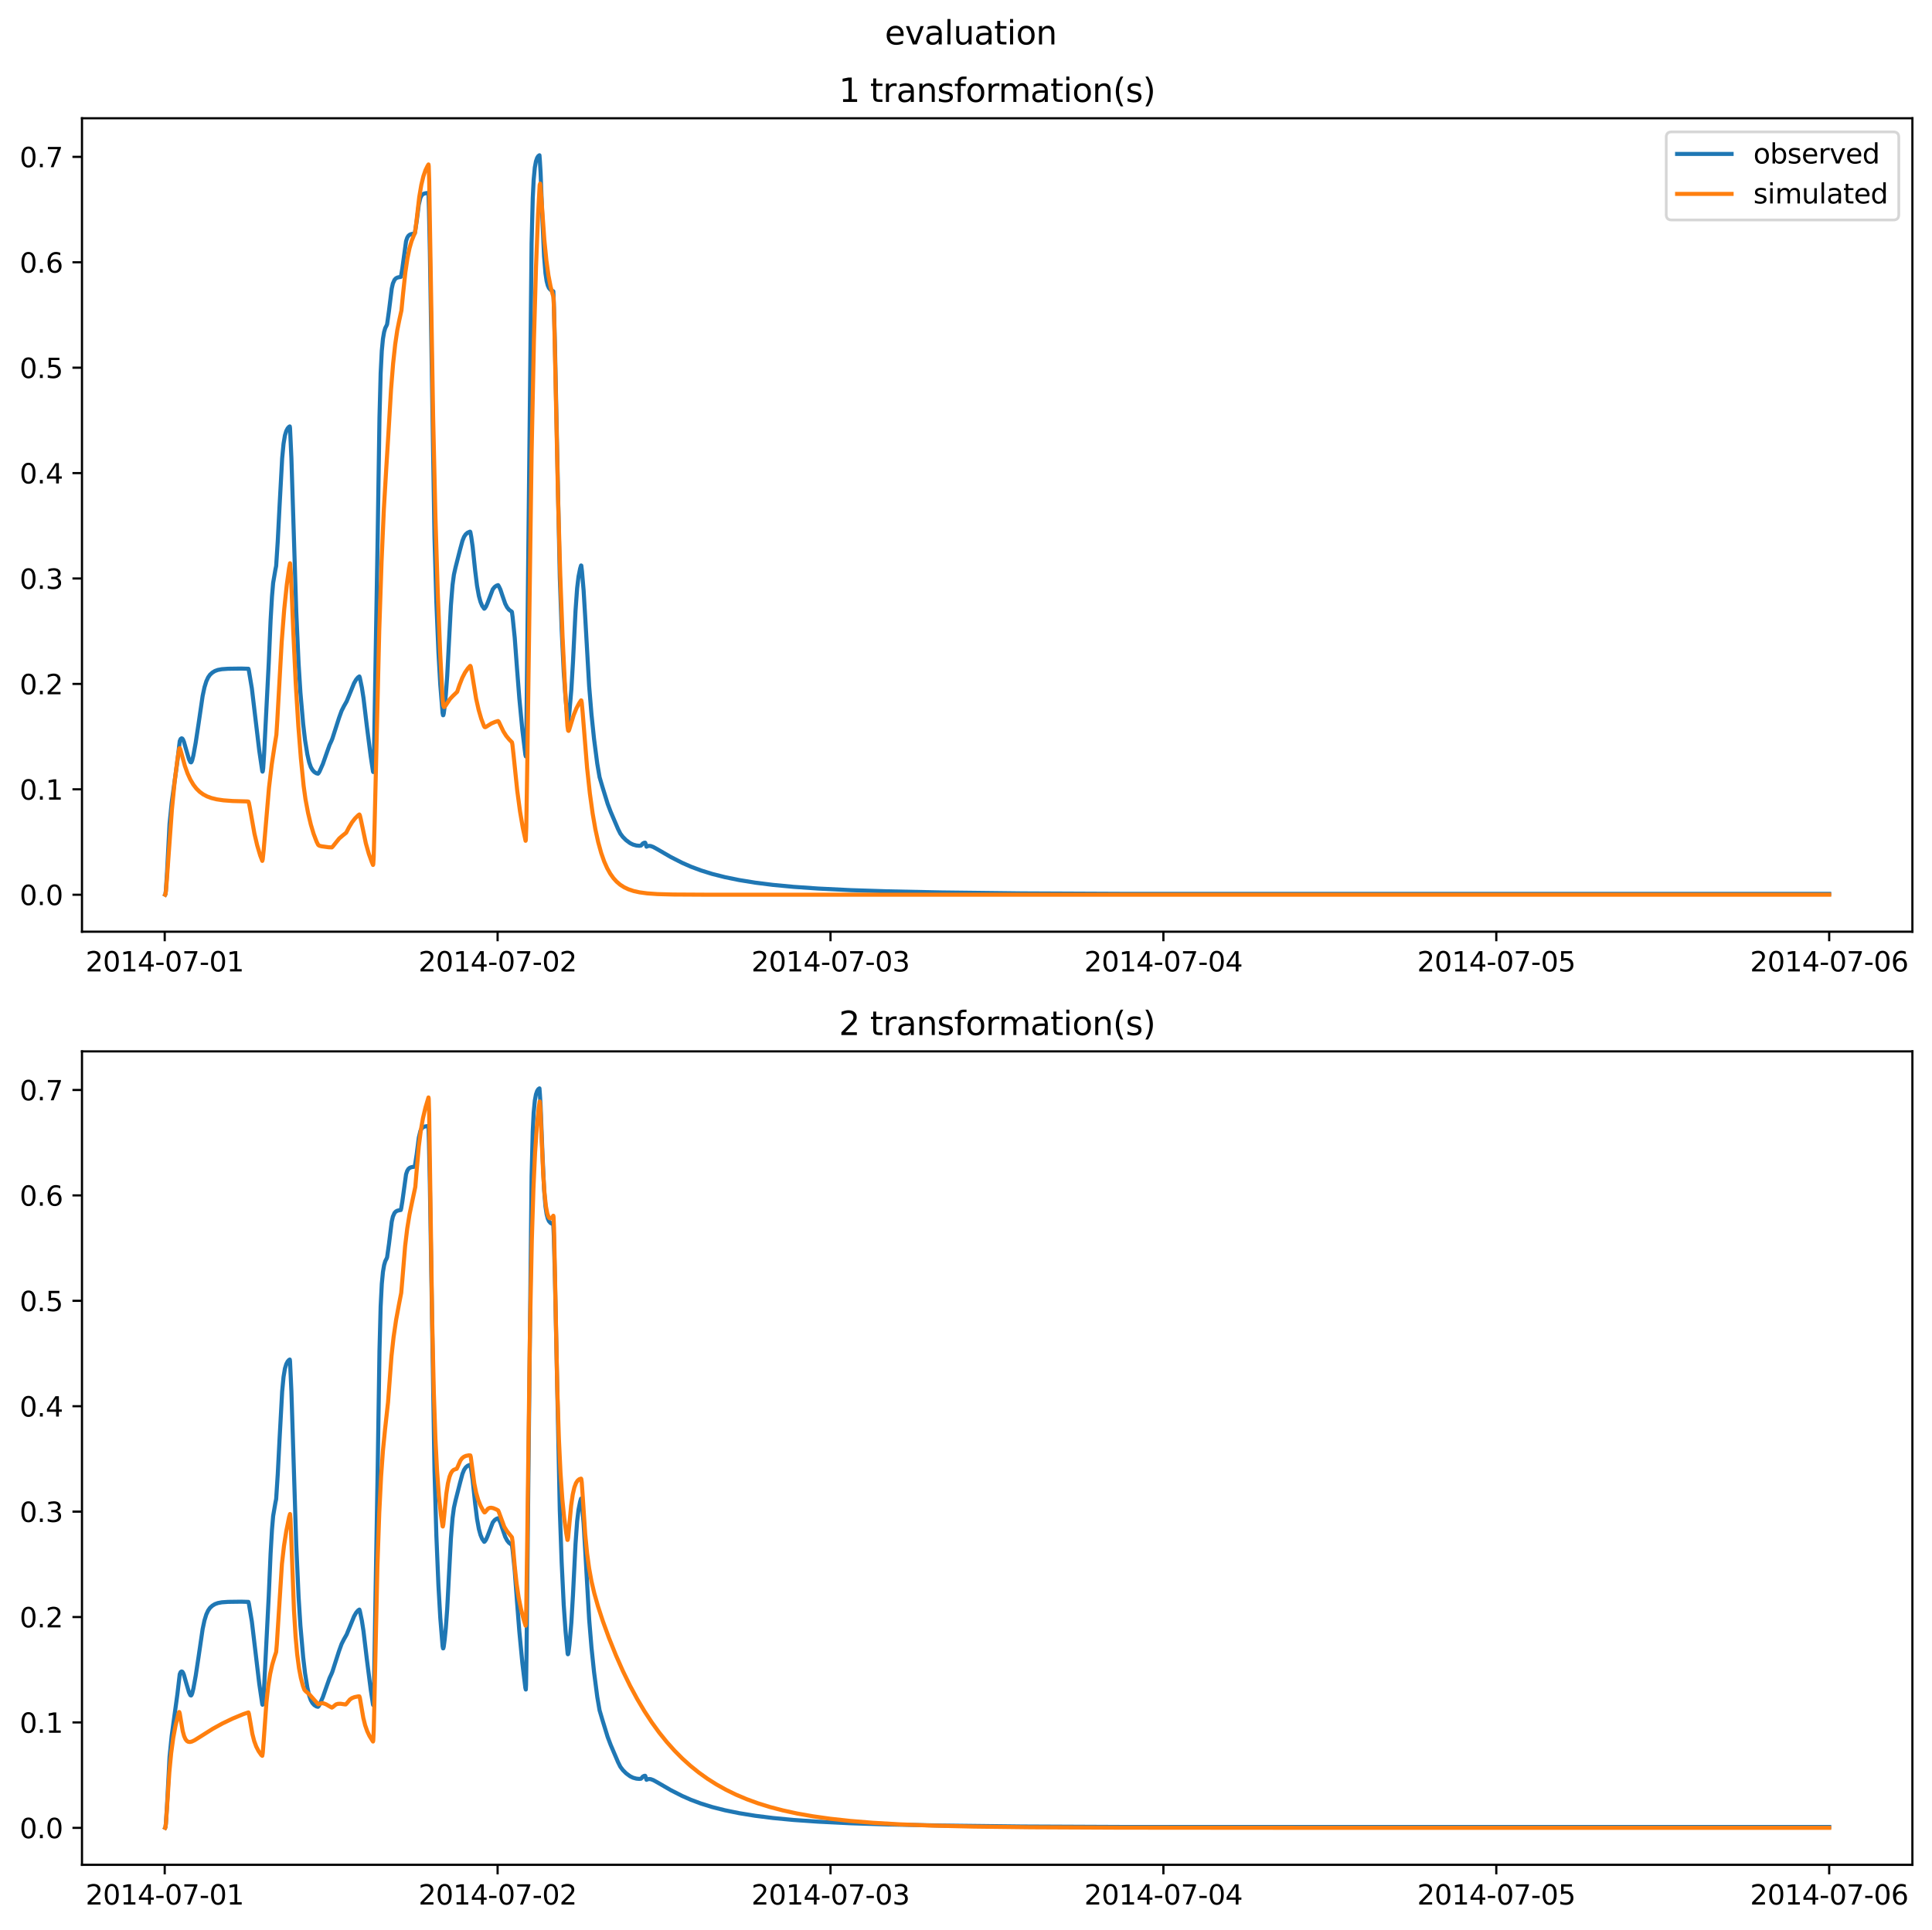 <?xml version="1.0" encoding="utf-8" standalone="no"?>
<!DOCTYPE svg PUBLIC "-//W3C//DTD SVG 1.1//EN"
  "http://www.w3.org/Graphics/SVG/1.1/DTD/svg11.dtd">
<svg xmlns:xlink="http://www.w3.org/1999/xlink" width="709.427pt" height="708.798pt" viewBox="0 0 709.427 708.798" xmlns="http://www.w3.org/2000/svg" version="1.1">
 <defs>
  <style type="text/css">*{stroke-linejoin: round; stroke-linecap: butt}</style>
 </defs>
 <g id="figure_1">
  <g id="patch_1">
   <path d="M 0 708.798 
L 709.427 708.798 
L 709.427 0 
L 0 0 
z
" style="fill: #ffffff"/>
  </g>
  <g id="axes_1">
   <g id="patch_2">
    <path d="M 30.103 342.2 
L 702.227 342.2 
L 702.227 43.44 
L 30.103 43.44 
z
" style="fill: #ffffff"/>
   </g>
   <g id="matplotlib.axis_1">
    <g id="xtick_1">
     <g id="line2d_1">
      <defs>
       <path id="md136954c8e" d="M 0 0 
L 0 3.5 
" style="stroke: #000000; stroke-width: 0.8"/>
      </defs>
      <g>
       <use xlink:href="#md136954c8e" x="60.484" y="342.2" style="stroke: #000000; stroke-width: 0.8"/>
      </g>
     </g>
     <g id="text_1">
      <!-- 2014-07-01 -->
      <g transform="translate(31.427 356.798) scale(0.1 -0.1)">
       <defs>
        <path id="DejaVuSans-32" d="M 1228 531 
L 3431 531 
L 3431 0 
L 469 0 
L 469 531 
Q 828 903 1448 1529 
Q 2069 2156 2228 2338 
Q 2531 2678 2651 2914 
Q 2772 3150 2772 3378 
Q 2772 3750 2511 3984 
Q 2250 4219 1831 4219 
Q 1534 4219 1204 4116 
Q 875 4013 500 3803 
L 500 4441 
Q 881 4594 1212 4672 
Q 1544 4750 1819 4750 
Q 2544 4750 2975 4387 
Q 3406 4025 3406 3419 
Q 3406 3131 3298 2873 
Q 3191 2616 2906 2266 
Q 2828 2175 2409 1742 
Q 1991 1309 1228 531 
z
" transform="scale(0.016)"/>
        <path id="DejaVuSans-30" d="M 2034 4250 
Q 1547 4250 1301 3770 
Q 1056 3291 1056 2328 
Q 1056 1369 1301 889 
Q 1547 409 2034 409 
Q 2525 409 2770 889 
Q 3016 1369 3016 2328 
Q 3016 3291 2770 3770 
Q 2525 4250 2034 4250 
z
M 2034 4750 
Q 2819 4750 3233 4129 
Q 3647 3509 3647 2328 
Q 3647 1150 3233 529 
Q 2819 -91 2034 -91 
Q 1250 -91 836 529 
Q 422 1150 422 2328 
Q 422 3509 836 4129 
Q 1250 4750 2034 4750 
z
" transform="scale(0.016)"/>
        <path id="DejaVuSans-31" d="M 794 531 
L 1825 531 
L 1825 4091 
L 703 3866 
L 703 4441 
L 1819 4666 
L 2450 4666 
L 2450 531 
L 3481 531 
L 3481 0 
L 794 0 
L 794 531 
z
" transform="scale(0.016)"/>
        <path id="DejaVuSans-34" d="M 2419 4116 
L 825 1625 
L 2419 1625 
L 2419 4116 
z
M 2253 4666 
L 3047 4666 
L 3047 1625 
L 3713 1625 
L 3713 1100 
L 3047 1100 
L 3047 0 
L 2419 0 
L 2419 1100 
L 313 1100 
L 313 1709 
L 2253 4666 
z
" transform="scale(0.016)"/>
        <path id="DejaVuSans-2d" d="M 313 2009 
L 1997 2009 
L 1997 1497 
L 313 1497 
L 313 2009 
z
" transform="scale(0.016)"/>
        <path id="DejaVuSans-37" d="M 525 4666 
L 3525 4666 
L 3525 4397 
L 1831 0 
L 1172 0 
L 2766 4134 
L 525 4134 
L 525 4666 
z
" transform="scale(0.016)"/>
       </defs>
       <use xlink:href="#DejaVuSans-32"/>
       <use xlink:href="#DejaVuSans-30" x="63.623"/>
       <use xlink:href="#DejaVuSans-31" x="127.246"/>
       <use xlink:href="#DejaVuSans-34" x="190.869"/>
       <use xlink:href="#DejaVuSans-2d" x="254.492"/>
       <use xlink:href="#DejaVuSans-30" x="290.576"/>
       <use xlink:href="#DejaVuSans-37" x="354.199"/>
       <use xlink:href="#DejaVuSans-2d" x="417.822"/>
       <use xlink:href="#DejaVuSans-30" x="453.906"/>
       <use xlink:href="#DejaVuSans-31" x="517.529"/>
      </g>
     </g>
    </g>
    <g id="xtick_2">
     <g id="line2d_2">
      <g>
       <use xlink:href="#md136954c8e" x="182.723" y="342.2" style="stroke: #000000; stroke-width: 0.8"/>
      </g>
     </g>
     <g id="text_2">
      <!-- 2014-07-02 -->
      <g transform="translate(153.665 356.798) scale(0.1 -0.1)">
       <use xlink:href="#DejaVuSans-32"/>
       <use xlink:href="#DejaVuSans-30" x="63.623"/>
       <use xlink:href="#DejaVuSans-31" x="127.246"/>
       <use xlink:href="#DejaVuSans-34" x="190.869"/>
       <use xlink:href="#DejaVuSans-2d" x="254.492"/>
       <use xlink:href="#DejaVuSans-30" x="290.576"/>
       <use xlink:href="#DejaVuSans-37" x="354.199"/>
       <use xlink:href="#DejaVuSans-2d" x="417.822"/>
       <use xlink:href="#DejaVuSans-30" x="453.906"/>
       <use xlink:href="#DejaVuSans-32" x="517.529"/>
      </g>
     </g>
    </g>
    <g id="xtick_3">
     <g id="line2d_3">
      <g>
       <use xlink:href="#md136954c8e" x="304.961" y="342.2" style="stroke: #000000; stroke-width: 0.8"/>
      </g>
     </g>
     <g id="text_3">
      <!-- 2014-07-03 -->
      <g transform="translate(275.903 356.798) scale(0.1 -0.1)">
       <defs>
        <path id="DejaVuSans-33" d="M 2597 2516 
Q 3050 2419 3304 2112 
Q 3559 1806 3559 1356 
Q 3559 666 3084 287 
Q 2609 -91 1734 -91 
Q 1441 -91 1130 -33 
Q 819 25 488 141 
L 488 750 
Q 750 597 1062 519 
Q 1375 441 1716 441 
Q 2309 441 2620 675 
Q 2931 909 2931 1356 
Q 2931 1769 2642 2001 
Q 2353 2234 1838 2234 
L 1294 2234 
L 1294 2753 
L 1863 2753 
Q 2328 2753 2575 2939 
Q 2822 3125 2822 3475 
Q 2822 3834 2567 4026 
Q 2313 4219 1838 4219 
Q 1578 4219 1281 4162 
Q 984 4106 628 3988 
L 628 4550 
Q 988 4650 1302 4700 
Q 1616 4750 1894 4750 
Q 2613 4750 3031 4423 
Q 3450 4097 3450 3541 
Q 3450 3153 3228 2886 
Q 3006 2619 2597 2516 
z
" transform="scale(0.016)"/>
       </defs>
       <use xlink:href="#DejaVuSans-32"/>
       <use xlink:href="#DejaVuSans-30" x="63.623"/>
       <use xlink:href="#DejaVuSans-31" x="127.246"/>
       <use xlink:href="#DejaVuSans-34" x="190.869"/>
       <use xlink:href="#DejaVuSans-2d" x="254.492"/>
       <use xlink:href="#DejaVuSans-30" x="290.576"/>
       <use xlink:href="#DejaVuSans-37" x="354.199"/>
       <use xlink:href="#DejaVuSans-2d" x="417.822"/>
       <use xlink:href="#DejaVuSans-30" x="453.906"/>
       <use xlink:href="#DejaVuSans-33" x="517.529"/>
      </g>
     </g>
    </g>
    <g id="xtick_4">
     <g id="line2d_4">
      <g>
       <use xlink:href="#md136954c8e" x="427.199" y="342.2" style="stroke: #000000; stroke-width: 0.8"/>
      </g>
     </g>
     <g id="text_4">
      <!-- 2014-07-04 -->
      <g transform="translate(398.141 356.798) scale(0.1 -0.1)">
       <use xlink:href="#DejaVuSans-32"/>
       <use xlink:href="#DejaVuSans-30" x="63.623"/>
       <use xlink:href="#DejaVuSans-31" x="127.246"/>
       <use xlink:href="#DejaVuSans-34" x="190.869"/>
       <use xlink:href="#DejaVuSans-2d" x="254.492"/>
       <use xlink:href="#DejaVuSans-30" x="290.576"/>
       <use xlink:href="#DejaVuSans-37" x="354.199"/>
       <use xlink:href="#DejaVuSans-2d" x="417.822"/>
       <use xlink:href="#DejaVuSans-30" x="453.906"/>
       <use xlink:href="#DejaVuSans-34" x="517.529"/>
      </g>
     </g>
    </g>
    <g id="xtick_5">
     <g id="line2d_5">
      <g>
       <use xlink:href="#md136954c8e" x="549.437" y="342.2" style="stroke: #000000; stroke-width: 0.8"/>
      </g>
     </g>
     <g id="text_5">
      <!-- 2014-07-05 -->
      <g transform="translate(520.38 356.798) scale(0.1 -0.1)">
       <defs>
        <path id="DejaVuSans-35" d="M 691 4666 
L 3169 4666 
L 3169 4134 
L 1269 4134 
L 1269 2991 
Q 1406 3038 1543 3061 
Q 1681 3084 1819 3084 
Q 2600 3084 3056 2656 
Q 3513 2228 3513 1497 
Q 3513 744 3044 326 
Q 2575 -91 1722 -91 
Q 1428 -91 1123 -41 
Q 819 9 494 109 
L 494 744 
Q 775 591 1075 516 
Q 1375 441 1709 441 
Q 2250 441 2565 725 
Q 2881 1009 2881 1497 
Q 2881 1984 2565 2268 
Q 2250 2553 1709 2553 
Q 1456 2553 1204 2497 
Q 953 2441 691 2322 
L 691 4666 
z
" transform="scale(0.016)"/>
       </defs>
       <use xlink:href="#DejaVuSans-32"/>
       <use xlink:href="#DejaVuSans-30" x="63.623"/>
       <use xlink:href="#DejaVuSans-31" x="127.246"/>
       <use xlink:href="#DejaVuSans-34" x="190.869"/>
       <use xlink:href="#DejaVuSans-2d" x="254.492"/>
       <use xlink:href="#DejaVuSans-30" x="290.576"/>
       <use xlink:href="#DejaVuSans-37" x="354.199"/>
       <use xlink:href="#DejaVuSans-2d" x="417.822"/>
       <use xlink:href="#DejaVuSans-30" x="453.906"/>
       <use xlink:href="#DejaVuSans-35" x="517.529"/>
      </g>
     </g>
    </g>
    <g id="xtick_6">
     <g id="line2d_6">
      <g>
       <use xlink:href="#md136954c8e" x="671.676" y="342.2" style="stroke: #000000; stroke-width: 0.8"/>
      </g>
     </g>
     <g id="text_6">
      <!-- 2014-07-06 -->
      <g transform="translate(642.618 356.798) scale(0.1 -0.1)">
       <defs>
        <path id="DejaVuSans-36" d="M 2113 2584 
Q 1688 2584 1439 2293 
Q 1191 2003 1191 1497 
Q 1191 994 1439 701 
Q 1688 409 2113 409 
Q 2538 409 2786 701 
Q 3034 994 3034 1497 
Q 3034 2003 2786 2293 
Q 2538 2584 2113 2584 
z
M 3366 4563 
L 3366 3988 
Q 3128 4100 2886 4159 
Q 2644 4219 2406 4219 
Q 1781 4219 1451 3797 
Q 1122 3375 1075 2522 
Q 1259 2794 1537 2939 
Q 1816 3084 2150 3084 
Q 2853 3084 3261 2657 
Q 3669 2231 3669 1497 
Q 3669 778 3244 343 
Q 2819 -91 2113 -91 
Q 1303 -91 875 529 
Q 447 1150 447 2328 
Q 447 3434 972 4092 
Q 1497 4750 2381 4750 
Q 2619 4750 2861 4703 
Q 3103 4656 3366 4563 
z
" transform="scale(0.016)"/>
       </defs>
       <use xlink:href="#DejaVuSans-32"/>
       <use xlink:href="#DejaVuSans-30" x="63.623"/>
       <use xlink:href="#DejaVuSans-31" x="127.246"/>
       <use xlink:href="#DejaVuSans-34" x="190.869"/>
       <use xlink:href="#DejaVuSans-2d" x="254.492"/>
       <use xlink:href="#DejaVuSans-30" x="290.576"/>
       <use xlink:href="#DejaVuSans-37" x="354.199"/>
       <use xlink:href="#DejaVuSans-2d" x="417.822"/>
       <use xlink:href="#DejaVuSans-30" x="453.906"/>
       <use xlink:href="#DejaVuSans-36" x="517.529"/>
      </g>
     </g>
    </g>
   </g>
   <g id="matplotlib.axis_2">
    <g id="ytick_1">
     <g id="line2d_7">
      <defs>
       <path id="md252704496" d="M 0 0 
L -3.5 0 
" style="stroke: #000000; stroke-width: 0.8"/>
      </defs>
      <g>
       <use xlink:href="#md252704496" x="30.103" y="328.62" style="stroke: #000000; stroke-width: 0.8"/>
      </g>
     </g>
     <g id="text_7">
      <!-- 0.0 -->
      <g transform="translate(7.2 332.419) scale(0.1 -0.1)">
       <defs>
        <path id="DejaVuSans-2e" d="M 684 794 
L 1344 794 
L 1344 0 
L 684 0 
L 684 794 
z
" transform="scale(0.016)"/>
       </defs>
       <use xlink:href="#DejaVuSans-30"/>
       <use xlink:href="#DejaVuSans-2e" x="63.623"/>
       <use xlink:href="#DejaVuSans-30" x="95.41"/>
      </g>
     </g>
    </g>
    <g id="ytick_2">
     <g id="line2d_8">
      <g>
       <use xlink:href="#md252704496" x="30.103" y="289.905" style="stroke: #000000; stroke-width: 0.8"/>
      </g>
     </g>
     <g id="text_8">
      <!-- 0.1 -->
      <g transform="translate(7.2 293.704) scale(0.1 -0.1)">
       <use xlink:href="#DejaVuSans-30"/>
       <use xlink:href="#DejaVuSans-2e" x="63.623"/>
       <use xlink:href="#DejaVuSans-31" x="95.41"/>
      </g>
     </g>
    </g>
    <g id="ytick_3">
     <g id="line2d_9">
      <g>
       <use xlink:href="#md252704496" x="30.103" y="251.19" style="stroke: #000000; stroke-width: 0.8"/>
      </g>
     </g>
     <g id="text_9">
      <!-- 0.2 -->
      <g transform="translate(7.2 254.989) scale(0.1 -0.1)">
       <use xlink:href="#DejaVuSans-30"/>
       <use xlink:href="#DejaVuSans-2e" x="63.623"/>
       <use xlink:href="#DejaVuSans-32" x="95.41"/>
      </g>
     </g>
    </g>
    <g id="ytick_4">
     <g id="line2d_10">
      <g>
       <use xlink:href="#md252704496" x="30.103" y="212.475" style="stroke: #000000; stroke-width: 0.8"/>
      </g>
     </g>
     <g id="text_10">
      <!-- 0.3 -->
      <g transform="translate(7.2 216.274) scale(0.1 -0.1)">
       <use xlink:href="#DejaVuSans-30"/>
       <use xlink:href="#DejaVuSans-2e" x="63.623"/>
       <use xlink:href="#DejaVuSans-33" x="95.41"/>
      </g>
     </g>
    </g>
    <g id="ytick_5">
     <g id="line2d_11">
      <g>
       <use xlink:href="#md252704496" x="30.103" y="173.76" style="stroke: #000000; stroke-width: 0.8"/>
      </g>
     </g>
     <g id="text_11">
      <!-- 0.4 -->
      <g transform="translate(7.2 177.559) scale(0.1 -0.1)">
       <use xlink:href="#DejaVuSans-30"/>
       <use xlink:href="#DejaVuSans-2e" x="63.623"/>
       <use xlink:href="#DejaVuSans-34" x="95.41"/>
      </g>
     </g>
    </g>
    <g id="ytick_6">
     <g id="line2d_12">
      <g>
       <use xlink:href="#md252704496" x="30.103" y="135.045" style="stroke: #000000; stroke-width: 0.8"/>
      </g>
     </g>
     <g id="text_12">
      <!-- 0.5 -->
      <g transform="translate(7.2 138.844) scale(0.1 -0.1)">
       <use xlink:href="#DejaVuSans-30"/>
       <use xlink:href="#DejaVuSans-2e" x="63.623"/>
       <use xlink:href="#DejaVuSans-35" x="95.41"/>
      </g>
     </g>
    </g>
    <g id="ytick_7">
     <g id="line2d_13">
      <g>
       <use xlink:href="#md252704496" x="30.103" y="96.33" style="stroke: #000000; stroke-width: 0.8"/>
      </g>
     </g>
     <g id="text_13">
      <!-- 0.6 -->
      <g transform="translate(7.2 100.129) scale(0.1 -0.1)">
       <use xlink:href="#DejaVuSans-30"/>
       <use xlink:href="#DejaVuSans-2e" x="63.623"/>
       <use xlink:href="#DejaVuSans-36" x="95.41"/>
      </g>
     </g>
    </g>
    <g id="ytick_8">
     <g id="line2d_14">
      <g>
       <use xlink:href="#md252704496" x="30.103" y="57.615" style="stroke: #000000; stroke-width: 0.8"/>
      </g>
     </g>
     <g id="text_14">
      <!-- 0.7 -->
      <g transform="translate(7.2 61.414) scale(0.1 -0.1)">
       <use xlink:href="#DejaVuSans-30"/>
       <use xlink:href="#DejaVuSans-2e" x="63.623"/>
       <use xlink:href="#DejaVuSans-37" x="95.41"/>
      </g>
     </g>
    </g>
   </g>
   <g id="line2d_15">
    <path d="M 60.654 328.599 
L 60.739 328.438 
L 60.909 327.088 
L 61.333 320.446 
L 62.267 302.542 
L 63.031 294.92 
L 65.153 279.398 
L 66.002 272.175 
L 66.342 271.401 
L 66.681 271.174 
L 66.936 271.264 
L 67.191 271.602 
L 67.53 272.397 
L 68.294 275.101 
L 69.398 278.877 
L 69.907 279.904 
L 70.162 280.01 
L 70.331 279.825 
L 70.586 279.187 
L 71.01 277.463 
L 71.859 272.776 
L 72.878 266.05 
L 74.406 255.619 
L 75.085 252.425 
L 75.764 250.234 
L 76.443 248.772 
L 77.122 247.804 
L 77.971 247.039 
L 78.905 246.458 
L 80.009 246.053 
L 81.452 245.785 
L 83.744 245.622 
L 88.582 245.557 
L 91.214 245.63 
L 91.384 246.272 
L 92.487 252.874 
L 93.421 260.74 
L 95.203 275.729 
L 96.307 283.22 
L 96.392 283.409 
L 96.477 283.296 
L 96.647 282.113 
L 96.986 276.808 
L 98.684 243.42 
L 99.363 227.841 
L 99.872 219.103 
L 100.297 214.088 
L 101.146 209.124 
L 101.4 207.888 
L 101.994 198.663 
L 102.674 185.479 
L 103.607 168.353 
L 104.117 162.987 
L 104.626 159.93 
L 105.135 158.27 
L 105.645 157.308 
L 106.154 156.755 
L 106.409 156.621 
L 106.494 157.265 
L 107.003 168.26 
L 107.682 189.802 
L 108.786 224.731 
L 109.634 243.643 
L 110.313 254.371 
L 111.332 266.003 
L 112.011 271.799 
L 112.86 277.062 
L 113.539 280.054 
L 114.133 281.742 
L 114.728 282.78 
L 115.407 283.529 
L 116.171 284.014 
L 116.765 284.163 
L 117.02 283.906 
L 117.359 283.313 
L 118.548 280.622 
L 119.566 277.711 
L 121.009 273.618 
L 121.688 272.152 
L 122.028 271.332 
L 124.49 263.669 
L 125.423 261.091 
L 126.272 259.406 
L 127.291 257.607 
L 130.007 250.938 
L 130.771 249.605 
L 131.451 248.802 
L 131.96 248.451 
L 132.13 248.905 
L 132.894 252.606 
L 133.488 256.465 
L 134.676 266.455 
L 136.119 277.753 
L 136.968 283.387 
L 137.053 283.549 
L 137.138 282.905 
L 137.308 277.688 
L 138.666 198.004 
L 139.345 153.305 
L 139.77 137.207 
L 140.194 128.87 
L 140.618 124.443 
L 141.043 121.952 
L 141.467 120.492 
L 141.977 119.499 
L 142.146 119.056 
L 142.825 114.203 
L 143.844 105.988 
L 144.269 104.118 
L 144.863 102.779 
L 145.372 102.237 
L 145.966 101.931 
L 146.815 101.752 
L 147.155 101.705 
L 147.325 101.048 
L 147.749 98.483 
L 149.107 88.583 
L 149.532 87.322 
L 149.956 86.624 
L 150.465 86.196 
L 151.144 85.943 
L 152.078 85.823 
L 152.248 85.79 
L 152.333 85.608 
L 153.012 81.205 
L 153.776 75.179 
L 154.37 72.665 
L 154.795 71.827 
L 155.219 71.371 
L 155.813 71.074 
L 156.662 70.918 
L 157.256 70.879 
L 157.341 71.024 
L 157.511 76.907 
L 157.851 92.535 
L 159.548 197.458 
L 160.227 221.113 
L 160.991 239.523 
L 161.671 251.478 
L 162.519 261.897 
L 162.689 262.704 
L 162.774 262.687 
L 162.944 262.061 
L 163.283 259.458 
L 163.708 255.153 
L 164.217 248.13 
L 164.811 236.754 
L 165.575 222.357 
L 166.17 214.865 
L 166.679 211.048 
L 167.273 208.392 
L 168.971 201.72 
L 169.82 198.586 
L 170.414 197.135 
L 171.008 196.245 
L 171.687 195.662 
L 172.451 195.315 
L 172.621 195.274 
L 172.706 195.397 
L 173.045 197.203 
L 173.555 200.786 
L 174.489 209.635 
L 175.168 215.135 
L 175.847 218.895 
L 176.441 221.05 
L 177.035 222.482 
L 177.799 223.571 
L 177.969 223.478 
L 178.478 222.76 
L 178.988 221.599 
L 180.94 216.451 
L 181.619 215.606 
L 182.298 215.116 
L 182.892 214.904 
L 183.147 215.281 
L 183.741 216.511 
L 184.505 218.813 
L 185.524 221.757 
L 186.203 223.064 
L 186.882 223.911 
L 187.646 224.489 
L 187.901 224.63 
L 187.986 224.823 
L 188.24 226.698 
L 189.004 234.188 
L 189.853 245.613 
L 190.702 256.502 
L 191.806 268.076 
L 192.909 277.178 
L 193.079 277.818 
L 193.164 276.117 
L 193.334 264.941 
L 195.201 89.225 
L 195.626 72.791 
L 195.965 66.017 
L 196.39 61.511 
L 196.814 59.219 
L 197.238 57.992 
L 197.663 57.325 
L 198.087 57.025 
L 198.257 59.271 
L 198.512 63.57 
L 199.191 81.007 
L 199.785 94.096 
L 200.294 100.385 
L 200.719 103.222 
L 201.143 104.825 
L 201.568 105.79 
L 202.162 106.454 
L 202.756 106.775 
L 203.181 106.997 
L 203.35 111.006 
L 203.775 126.751 
L 205.557 211.931 
L 206.237 231.025 
L 207.001 246.775 
L 207.68 256.523 
L 208.444 264.654 
L 208.529 264.87 
L 208.613 264.811 
L 208.783 264.064 
L 209.123 261.165 
L 209.802 253.196 
L 210.396 243.076 
L 211.33 224.32 
L 211.924 216.017 
L 212.433 211.756 
L 213.028 208.796 
L 213.367 207.687 
L 213.452 207.731 
L 213.707 209.886 
L 214.301 216.858 
L 214.895 226.759 
L 216.338 252.028 
L 217.187 262.338 
L 218.121 271.305 
L 219.309 280.461 
L 220.158 285.438 
L 221.177 288.895 
L 223.129 295.23 
L 224.233 298.141 
L 226.949 304.505 
L 227.798 306.188 
L 228.732 307.421 
L 229.92 308.6 
L 231.363 309.668 
L 232.467 310.208 
L 233.655 310.542 
L 234.759 310.648 
L 235.353 310.57 
L 235.523 310.419 
L 236.032 309.809 
L 236.541 309.535 
L 236.881 309.491 
L 236.966 309.606 
L 237.39 310.974 
L 237.645 310.852 
L 238.239 310.672 
L 238.918 310.731 
L 239.852 311.071 
L 241.38 311.911 
L 246.304 314.771 
L 250.463 316.891 
L 253.689 318.314 
L 257.339 319.679 
L 261.498 320.977 
L 266.167 322.157 
L 271.43 323.232 
L 277.288 324.185 
L 283.824 325.007 
L 291.379 325.723 
L 300.377 326.348 
L 312.431 326.938 
L 326.013 327.374 
L 345.622 327.776 
L 375.333 328.128 
L 413.447 328.298 
L 439.678 328.298 
L 506.23 328.302 
L 514.549 328.301 
L 576.856 328.3 
L 583.477 328.3 
L 601.813 328.303 
L 671.676 328.303 
L 671.676 328.303 
" clip-path="url(#p838b9f9e67)" style="fill: none; stroke: #1f77b4; stroke-width: 1.5; stroke-linecap: square"/>
   </g>
   <g id="line2d_16">
    <path d="M 60.654 328.62 
L 60.739 328.484 
L 60.909 327.464 
L 61.248 323.323 
L 63.116 297.451 
L 64.135 287.067 
L 65.153 278.947 
L 65.832 274.887 
L 66.002 274.789 
L 66.172 275.096 
L 66.596 276.587 
L 67.87 281.246 
L 68.888 284.104 
L 69.907 286.331 
L 71.01 288.198 
L 72.114 289.629 
L 73.302 290.8 
L 74.576 291.737 
L 76.019 292.508 
L 77.632 293.108 
L 79.584 293.587 
L 82.046 293.948 
L 85.441 294.202 
L 90.789 294.35 
L 91.214 294.411 
L 91.384 294.841 
L 91.723 296.547 
L 93.421 306.132 
L 94.439 310.476 
L 95.543 314.209 
L 96.307 316.19 
L 96.477 315.593 
L 96.816 312.267 
L 98.769 289.354 
L 99.787 280.729 
L 100.806 274.027 
L 101.485 269.883 
L 101.825 264.547 
L 103.438 235.707 
L 104.371 223.785 
L 105.305 214.807 
L 106.154 208.635 
L 106.494 206.878 
L 106.578 207.251 
L 106.833 211.076 
L 107.682 231.804 
L 108.616 251.436 
L 109.549 266.64 
L 110.483 278.539 
L 111.502 288.71 
L 112.181 293.59 
L 113.115 298.55 
L 114.133 302.834 
L 115.152 306.234 
L 116.256 309.143 
L 116.85 310.326 
L 117.274 310.626 
L 118.123 310.836 
L 120.67 311.182 
L 121.858 311.236 
L 122.198 310.907 
L 124.575 307.943 
L 125.848 306.857 
L 127.121 305.839 
L 128.14 303.875 
L 129.243 302.047 
L 130.347 300.621 
L 131.535 299.439 
L 131.96 299.142 
L 132.13 299.422 
L 132.469 300.81 
L 134.337 309.731 
L 135.44 313.623 
L 136.544 316.69 
L 136.968 317.686 
L 137.053 317.486 
L 137.223 314.723 
L 137.562 302.471 
L 139.26 231.57 
L 140.109 206.243 
L 140.958 186.951 
L 141.807 172.495 
L 142.656 158.784 
L 143.589 143.054 
L 144.353 133.536 
L 145.117 126.482 
L 145.881 121.286 
L 146.645 117.474 
L 147.409 114.002 
L 148.004 107.89 
L 148.852 99.98 
L 149.616 94.847 
L 150.38 91.152 
L 151.144 88.503 
L 151.908 86.607 
L 152.418 85.338 
L 152.757 82.692 
L 153.946 72.379 
L 154.71 67.892 
L 155.474 64.728 
L 156.238 62.504 
L 157.002 60.943 
L 157.341 60.405 
L 157.426 60.989 
L 157.596 66.22 
L 158.02 91.708 
L 159.039 152.884 
L 159.888 189.804 
L 160.737 217.501 
L 161.671 240.608 
L 162.519 256.703 
L 162.774 259.032 
L 163.029 259.682 
L 163.199 259.671 
L 163.538 259.255 
L 165.236 256.722 
L 166.339 255.565 
L 167.867 254.098 
L 168.716 251.592 
L 169.735 248.982 
L 170.754 247.012 
L 171.772 245.532 
L 172.621 244.586 
L 172.706 244.571 
L 172.876 244.947 
L 173.215 246.759 
L 174.828 256.592 
L 175.762 260.73 
L 176.696 263.952 
L 177.714 266.667 
L 177.969 267.043 
L 178.224 267.083 
L 178.648 266.854 
L 180.431 265.726 
L 181.874 265.116 
L 182.892 264.828 
L 183.147 265.081 
L 183.656 266.15 
L 184.845 268.635 
L 185.864 270.256 
L 186.967 271.593 
L 187.986 272.62 
L 188.155 273.447 
L 188.58 277.306 
L 189.938 290.472 
L 190.957 298.056 
L 191.975 304.05 
L 192.994 308.806 
L 193.079 308.502 
L 193.249 303.851 
L 193.588 282.671 
L 195.201 166.546 
L 196.05 125.228 
L 196.814 98.292 
L 197.578 78.855 
L 198.172 67.975 
L 198.342 67.436 
L 198.512 68.643 
L 198.936 74.729 
L 199.87 87.956 
L 200.634 95.65 
L 201.398 101.189 
L 202.162 105.191 
L 202.926 108.09 
L 203.181 108.867 
L 203.265 109.605 
L 203.435 113.927 
L 203.86 133.679 
L 204.878 181.592 
L 205.727 211.266 
L 206.576 233.937 
L 207.51 253.127 
L 208.359 266.625 
L 208.613 268.305 
L 208.783 268.448 
L 208.953 268.18 
L 209.377 266.829 
L 210.651 262.658 
L 211.669 260.152 
L 212.688 258.246 
L 213.367 257.238 
L 213.452 257.259 
L 213.622 258.094 
L 213.961 261.826 
L 215.574 281.963 
L 216.593 291.381 
L 217.612 298.773 
L 218.63 304.619 
L 219.649 309.268 
L 220.752 313.259 
L 221.856 316.403 
L 222.959 318.888 
L 224.063 320.859 
L 225.251 322.531 
L 226.44 323.838 
L 227.713 324.926 
L 229.156 325.862 
L 230.769 326.628 
L 232.637 327.253 
L 234.844 327.743 
L 237.645 328.121 
L 241.38 328.384 
L 247.152 328.546 
L 259.206 328.613 
L 349.018 328.62 
L 671.676 328.62 
L 671.676 328.62 
" clip-path="url(#p838b9f9e67)" style="fill: none; stroke: #ff7f0e; stroke-width: 1.5; stroke-linecap: square"/>
   </g>
   <g id="patch_3">
    <path d="M 30.103 342.2 
L 30.103 43.44 
" style="fill: none; stroke: #000000; stroke-width: 0.8; stroke-linejoin: miter; stroke-linecap: square"/>
   </g>
   <g id="patch_4">
    <path d="M 702.227 342.2 
L 702.227 43.44 
" style="fill: none; stroke: #000000; stroke-width: 0.8; stroke-linejoin: miter; stroke-linecap: square"/>
   </g>
   <g id="patch_5">
    <path d="M 30.103 342.2 
L 702.227 342.2 
" style="fill: none; stroke: #000000; stroke-width: 0.8; stroke-linejoin: miter; stroke-linecap: square"/>
   </g>
   <g id="patch_6">
    <path d="M 30.103 43.44 
L 702.227 43.44 
" style="fill: none; stroke: #000000; stroke-width: 0.8; stroke-linejoin: miter; stroke-linecap: square"/>
   </g>
   <g id="text_15">
    <!-- 1 transformation(s) -->
    <g transform="translate(308.05 37.44) scale(0.12 -0.12)">
     <defs>
      <path id="DejaVuSans-20" transform="scale(0.016)"/>
      <path id="DejaVuSans-74" d="M 1172 4494 
L 1172 3500 
L 2356 3500 
L 2356 3053 
L 1172 3053 
L 1172 1153 
Q 1172 725 1289 603 
Q 1406 481 1766 481 
L 2356 481 
L 2356 0 
L 1766 0 
Q 1100 0 847 248 
Q 594 497 594 1153 
L 594 3053 
L 172 3053 
L 172 3500 
L 594 3500 
L 594 4494 
L 1172 4494 
z
" transform="scale(0.016)"/>
      <path id="DejaVuSans-72" d="M 2631 2963 
Q 2534 3019 2420 3045 
Q 2306 3072 2169 3072 
Q 1681 3072 1420 2755 
Q 1159 2438 1159 1844 
L 1159 0 
L 581 0 
L 581 3500 
L 1159 3500 
L 1159 2956 
Q 1341 3275 1631 3429 
Q 1922 3584 2338 3584 
Q 2397 3584 2469 3576 
Q 2541 3569 2628 3553 
L 2631 2963 
z
" transform="scale(0.016)"/>
      <path id="DejaVuSans-61" d="M 2194 1759 
Q 1497 1759 1228 1600 
Q 959 1441 959 1056 
Q 959 750 1161 570 
Q 1363 391 1709 391 
Q 2188 391 2477 730 
Q 2766 1069 2766 1631 
L 2766 1759 
L 2194 1759 
z
M 3341 1997 
L 3341 0 
L 2766 0 
L 2766 531 
Q 2569 213 2275 61 
Q 1981 -91 1556 -91 
Q 1019 -91 701 211 
Q 384 513 384 1019 
Q 384 1609 779 1909 
Q 1175 2209 1959 2209 
L 2766 2209 
L 2766 2266 
Q 2766 2663 2505 2880 
Q 2244 3097 1772 3097 
Q 1472 3097 1187 3025 
Q 903 2953 641 2809 
L 641 3341 
Q 956 3463 1253 3523 
Q 1550 3584 1831 3584 
Q 2591 3584 2966 3190 
Q 3341 2797 3341 1997 
z
" transform="scale(0.016)"/>
      <path id="DejaVuSans-6e" d="M 3513 2113 
L 3513 0 
L 2938 0 
L 2938 2094 
Q 2938 2591 2744 2837 
Q 2550 3084 2163 3084 
Q 1697 3084 1428 2787 
Q 1159 2491 1159 1978 
L 1159 0 
L 581 0 
L 581 3500 
L 1159 3500 
L 1159 2956 
Q 1366 3272 1645 3428 
Q 1925 3584 2291 3584 
Q 2894 3584 3203 3211 
Q 3513 2838 3513 2113 
z
" transform="scale(0.016)"/>
      <path id="DejaVuSans-73" d="M 2834 3397 
L 2834 2853 
Q 2591 2978 2328 3040 
Q 2066 3103 1784 3103 
Q 1356 3103 1142 2972 
Q 928 2841 928 2578 
Q 928 2378 1081 2264 
Q 1234 2150 1697 2047 
L 1894 2003 
Q 2506 1872 2764 1633 
Q 3022 1394 3022 966 
Q 3022 478 2636 193 
Q 2250 -91 1575 -91 
Q 1294 -91 989 -36 
Q 684 19 347 128 
L 347 722 
Q 666 556 975 473 
Q 1284 391 1588 391 
Q 1994 391 2212 530 
Q 2431 669 2431 922 
Q 2431 1156 2273 1281 
Q 2116 1406 1581 1522 
L 1381 1569 
Q 847 1681 609 1914 
Q 372 2147 372 2553 
Q 372 3047 722 3315 
Q 1072 3584 1716 3584 
Q 2034 3584 2315 3537 
Q 2597 3491 2834 3397 
z
" transform="scale(0.016)"/>
      <path id="DejaVuSans-66" d="M 2375 4863 
L 2375 4384 
L 1825 4384 
Q 1516 4384 1395 4259 
Q 1275 4134 1275 3809 
L 1275 3500 
L 2222 3500 
L 2222 3053 
L 1275 3053 
L 1275 0 
L 697 0 
L 697 3053 
L 147 3053 
L 147 3500 
L 697 3500 
L 697 3744 
Q 697 4328 969 4595 
Q 1241 4863 1831 4863 
L 2375 4863 
z
" transform="scale(0.016)"/>
      <path id="DejaVuSans-6f" d="M 1959 3097 
Q 1497 3097 1228 2736 
Q 959 2375 959 1747 
Q 959 1119 1226 758 
Q 1494 397 1959 397 
Q 2419 397 2687 759 
Q 2956 1122 2956 1747 
Q 2956 2369 2687 2733 
Q 2419 3097 1959 3097 
z
M 1959 3584 
Q 2709 3584 3137 3096 
Q 3566 2609 3566 1747 
Q 3566 888 3137 398 
Q 2709 -91 1959 -91 
Q 1206 -91 779 398 
Q 353 888 353 1747 
Q 353 2609 779 3096 
Q 1206 3584 1959 3584 
z
" transform="scale(0.016)"/>
      <path id="DejaVuSans-6d" d="M 3328 2828 
Q 3544 3216 3844 3400 
Q 4144 3584 4550 3584 
Q 5097 3584 5394 3201 
Q 5691 2819 5691 2113 
L 5691 0 
L 5113 0 
L 5113 2094 
Q 5113 2597 4934 2840 
Q 4756 3084 4391 3084 
Q 3944 3084 3684 2787 
Q 3425 2491 3425 1978 
L 3425 0 
L 2847 0 
L 2847 2094 
Q 2847 2600 2669 2842 
Q 2491 3084 2119 3084 
Q 1678 3084 1418 2786 
Q 1159 2488 1159 1978 
L 1159 0 
L 581 0 
L 581 3500 
L 1159 3500 
L 1159 2956 
Q 1356 3278 1631 3431 
Q 1906 3584 2284 3584 
Q 2666 3584 2933 3390 
Q 3200 3197 3328 2828 
z
" transform="scale(0.016)"/>
      <path id="DejaVuSans-69" d="M 603 3500 
L 1178 3500 
L 1178 0 
L 603 0 
L 603 3500 
z
M 603 4863 
L 1178 4863 
L 1178 4134 
L 603 4134 
L 603 4863 
z
" transform="scale(0.016)"/>
      <path id="DejaVuSans-28" d="M 1984 4856 
Q 1566 4138 1362 3434 
Q 1159 2731 1159 2009 
Q 1159 1288 1364 580 
Q 1569 -128 1984 -844 
L 1484 -844 
Q 1016 -109 783 600 
Q 550 1309 550 2009 
Q 550 2706 781 3412 
Q 1013 4119 1484 4856 
L 1984 4856 
z
" transform="scale(0.016)"/>
      <path id="DejaVuSans-29" d="M 513 4856 
L 1013 4856 
Q 1481 4119 1714 3412 
Q 1947 2706 1947 2009 
Q 1947 1309 1714 600 
Q 1481 -109 1013 -844 
L 513 -844 
Q 928 -128 1133 580 
Q 1338 1288 1338 2009 
Q 1338 2731 1133 3434 
Q 928 4138 513 4856 
z
" transform="scale(0.016)"/>
     </defs>
     <use xlink:href="#DejaVuSans-31"/>
     <use xlink:href="#DejaVuSans-20" x="63.623"/>
     <use xlink:href="#DejaVuSans-74" x="95.41"/>
     <use xlink:href="#DejaVuSans-72" x="134.619"/>
     <use xlink:href="#DejaVuSans-61" x="175.732"/>
     <use xlink:href="#DejaVuSans-6e" x="237.012"/>
     <use xlink:href="#DejaVuSans-73" x="300.391"/>
     <use xlink:href="#DejaVuSans-66" x="352.49"/>
     <use xlink:href="#DejaVuSans-6f" x="387.695"/>
     <use xlink:href="#DejaVuSans-72" x="448.877"/>
     <use xlink:href="#DejaVuSans-6d" x="488.24"/>
     <use xlink:href="#DejaVuSans-61" x="585.652"/>
     <use xlink:href="#DejaVuSans-74" x="646.932"/>
     <use xlink:href="#DejaVuSans-69" x="686.141"/>
     <use xlink:href="#DejaVuSans-6f" x="713.924"/>
     <use xlink:href="#DejaVuSans-6e" x="775.105"/>
     <use xlink:href="#DejaVuSans-28" x="838.484"/>
     <use xlink:href="#DejaVuSans-73" x="877.498"/>
     <use xlink:href="#DejaVuSans-29" x="929.598"/>
    </g>
   </g>
   <g id="legend_1">
    <g id="patch_7">
     <path d="M 613.833 80.796 
L 695.227 80.796 
Q 697.227 80.796 697.227 78.796 
L 697.227 50.44 
Q 697.227 48.44 695.227 48.44 
L 613.833 48.44 
Q 611.833 48.44 611.833 50.44 
L 611.833 78.796 
Q 611.833 80.796 613.833 80.796 
z
" style="fill: #ffffff; opacity: 0.8; stroke: #cccccc; stroke-linejoin: miter"/>
    </g>
    <g id="line2d_17">
     <path d="M 615.833 56.538 
L 625.833 56.538 
L 635.833 56.538 
" style="fill: none; stroke: #1f77b4; stroke-width: 1.5; stroke-linecap: square"/>
    </g>
    <g id="text_16">
     <!-- observed -->
     <g transform="translate(643.833 60.038) scale(0.1 -0.1)">
      <defs>
       <path id="DejaVuSans-62" d="M 3116 1747 
Q 3116 2381 2855 2742 
Q 2594 3103 2138 3103 
Q 1681 3103 1420 2742 
Q 1159 2381 1159 1747 
Q 1159 1113 1420 752 
Q 1681 391 2138 391 
Q 2594 391 2855 752 
Q 3116 1113 3116 1747 
z
M 1159 2969 
Q 1341 3281 1617 3432 
Q 1894 3584 2278 3584 
Q 2916 3584 3314 3078 
Q 3713 2572 3713 1747 
Q 3713 922 3314 415 
Q 2916 -91 2278 -91 
Q 1894 -91 1617 61 
Q 1341 213 1159 525 
L 1159 0 
L 581 0 
L 581 4863 
L 1159 4863 
L 1159 2969 
z
" transform="scale(0.016)"/>
       <path id="DejaVuSans-65" d="M 3597 1894 
L 3597 1613 
L 953 1613 
Q 991 1019 1311 708 
Q 1631 397 2203 397 
Q 2534 397 2845 478 
Q 3156 559 3463 722 
L 3463 178 
Q 3153 47 2828 -22 
Q 2503 -91 2169 -91 
Q 1331 -91 842 396 
Q 353 884 353 1716 
Q 353 2575 817 3079 
Q 1281 3584 2069 3584 
Q 2775 3584 3186 3129 
Q 3597 2675 3597 1894 
z
M 3022 2063 
Q 3016 2534 2758 2815 
Q 2500 3097 2075 3097 
Q 1594 3097 1305 2825 
Q 1016 2553 972 2059 
L 3022 2063 
z
" transform="scale(0.016)"/>
       <path id="DejaVuSans-76" d="M 191 3500 
L 800 3500 
L 1894 563 
L 2988 3500 
L 3597 3500 
L 2284 0 
L 1503 0 
L 191 3500 
z
" transform="scale(0.016)"/>
       <path id="DejaVuSans-64" d="M 2906 2969 
L 2906 4863 
L 3481 4863 
L 3481 0 
L 2906 0 
L 2906 525 
Q 2725 213 2448 61 
Q 2172 -91 1784 -91 
Q 1150 -91 751 415 
Q 353 922 353 1747 
Q 353 2572 751 3078 
Q 1150 3584 1784 3584 
Q 2172 3584 2448 3432 
Q 2725 3281 2906 2969 
z
M 947 1747 
Q 947 1113 1208 752 
Q 1469 391 1925 391 
Q 2381 391 2643 752 
Q 2906 1113 2906 1747 
Q 2906 2381 2643 2742 
Q 2381 3103 1925 3103 
Q 1469 3103 1208 2742 
Q 947 2381 947 1747 
z
" transform="scale(0.016)"/>
      </defs>
      <use xlink:href="#DejaVuSans-6f"/>
      <use xlink:href="#DejaVuSans-62" x="61.182"/>
      <use xlink:href="#DejaVuSans-73" x="124.658"/>
      <use xlink:href="#DejaVuSans-65" x="176.758"/>
      <use xlink:href="#DejaVuSans-72" x="238.281"/>
      <use xlink:href="#DejaVuSans-76" x="279.395"/>
      <use xlink:href="#DejaVuSans-65" x="338.574"/>
      <use xlink:href="#DejaVuSans-64" x="400.098"/>
     </g>
    </g>
    <g id="line2d_18">
     <path d="M 615.833 71.217 
L 625.833 71.217 
L 635.833 71.217 
" style="fill: none; stroke: #ff7f0e; stroke-width: 1.5; stroke-linecap: square"/>
    </g>
    <g id="text_17">
     <!-- simulated -->
     <g transform="translate(643.833 74.717) scale(0.1 -0.1)">
      <defs>
       <path id="DejaVuSans-75" d="M 544 1381 
L 544 3500 
L 1119 3500 
L 1119 1403 
Q 1119 906 1312 657 
Q 1506 409 1894 409 
Q 2359 409 2629 706 
Q 2900 1003 2900 1516 
L 2900 3500 
L 3475 3500 
L 3475 0 
L 2900 0 
L 2900 538 
Q 2691 219 2414 64 
Q 2138 -91 1772 -91 
Q 1169 -91 856 284 
Q 544 659 544 1381 
z
M 1991 3584 
L 1991 3584 
z
" transform="scale(0.016)"/>
       <path id="DejaVuSans-6c" d="M 603 4863 
L 1178 4863 
L 1178 0 
L 603 0 
L 603 4863 
z
" transform="scale(0.016)"/>
      </defs>
      <use xlink:href="#DejaVuSans-73"/>
      <use xlink:href="#DejaVuSans-69" x="52.1"/>
      <use xlink:href="#DejaVuSans-6d" x="79.883"/>
      <use xlink:href="#DejaVuSans-75" x="177.295"/>
      <use xlink:href="#DejaVuSans-6c" x="240.674"/>
      <use xlink:href="#DejaVuSans-61" x="268.457"/>
      <use xlink:href="#DejaVuSans-74" x="329.736"/>
      <use xlink:href="#DejaVuSans-65" x="368.945"/>
      <use xlink:href="#DejaVuSans-64" x="430.469"/>
     </g>
    </g>
   </g>
  </g>
  <g id="axes_2">
   <g id="patch_8">
    <path d="M 30.103 684.92 
L 702.227 684.92 
L 702.227 386.16 
L 30.103 386.16 
z
" style="fill: #ffffff"/>
   </g>
   <g id="matplotlib.axis_3">
    <g id="xtick_7">
     <g id="line2d_19">
      <g>
       <use xlink:href="#md136954c8e" x="60.484" y="684.92" style="stroke: #000000; stroke-width: 0.8"/>
      </g>
     </g>
     <g id="text_18">
      <!-- 2014-07-01 -->
      <g transform="translate(31.427 699.518) scale(0.1 -0.1)">
       <use xlink:href="#DejaVuSans-32"/>
       <use xlink:href="#DejaVuSans-30" x="63.623"/>
       <use xlink:href="#DejaVuSans-31" x="127.246"/>
       <use xlink:href="#DejaVuSans-34" x="190.869"/>
       <use xlink:href="#DejaVuSans-2d" x="254.492"/>
       <use xlink:href="#DejaVuSans-30" x="290.576"/>
       <use xlink:href="#DejaVuSans-37" x="354.199"/>
       <use xlink:href="#DejaVuSans-2d" x="417.822"/>
       <use xlink:href="#DejaVuSans-30" x="453.906"/>
       <use xlink:href="#DejaVuSans-31" x="517.529"/>
      </g>
     </g>
    </g>
    <g id="xtick_8">
     <g id="line2d_20">
      <g>
       <use xlink:href="#md136954c8e" x="182.723" y="684.92" style="stroke: #000000; stroke-width: 0.8"/>
      </g>
     </g>
     <g id="text_19">
      <!-- 2014-07-02 -->
      <g transform="translate(153.665 699.518) scale(0.1 -0.1)">
       <use xlink:href="#DejaVuSans-32"/>
       <use xlink:href="#DejaVuSans-30" x="63.623"/>
       <use xlink:href="#DejaVuSans-31" x="127.246"/>
       <use xlink:href="#DejaVuSans-34" x="190.869"/>
       <use xlink:href="#DejaVuSans-2d" x="254.492"/>
       <use xlink:href="#DejaVuSans-30" x="290.576"/>
       <use xlink:href="#DejaVuSans-37" x="354.199"/>
       <use xlink:href="#DejaVuSans-2d" x="417.822"/>
       <use xlink:href="#DejaVuSans-30" x="453.906"/>
       <use xlink:href="#DejaVuSans-32" x="517.529"/>
      </g>
     </g>
    </g>
    <g id="xtick_9">
     <g id="line2d_21">
      <g>
       <use xlink:href="#md136954c8e" x="304.961" y="684.92" style="stroke: #000000; stroke-width: 0.8"/>
      </g>
     </g>
     <g id="text_20">
      <!-- 2014-07-03 -->
      <g transform="translate(275.903 699.518) scale(0.1 -0.1)">
       <use xlink:href="#DejaVuSans-32"/>
       <use xlink:href="#DejaVuSans-30" x="63.623"/>
       <use xlink:href="#DejaVuSans-31" x="127.246"/>
       <use xlink:href="#DejaVuSans-34" x="190.869"/>
       <use xlink:href="#DejaVuSans-2d" x="254.492"/>
       <use xlink:href="#DejaVuSans-30" x="290.576"/>
       <use xlink:href="#DejaVuSans-37" x="354.199"/>
       <use xlink:href="#DejaVuSans-2d" x="417.822"/>
       <use xlink:href="#DejaVuSans-30" x="453.906"/>
       <use xlink:href="#DejaVuSans-33" x="517.529"/>
      </g>
     </g>
    </g>
    <g id="xtick_10">
     <g id="line2d_22">
      <g>
       <use xlink:href="#md136954c8e" x="427.199" y="684.92" style="stroke: #000000; stroke-width: 0.8"/>
      </g>
     </g>
     <g id="text_21">
      <!-- 2014-07-04 -->
      <g transform="translate(398.141 699.518) scale(0.1 -0.1)">
       <use xlink:href="#DejaVuSans-32"/>
       <use xlink:href="#DejaVuSans-30" x="63.623"/>
       <use xlink:href="#DejaVuSans-31" x="127.246"/>
       <use xlink:href="#DejaVuSans-34" x="190.869"/>
       <use xlink:href="#DejaVuSans-2d" x="254.492"/>
       <use xlink:href="#DejaVuSans-30" x="290.576"/>
       <use xlink:href="#DejaVuSans-37" x="354.199"/>
       <use xlink:href="#DejaVuSans-2d" x="417.822"/>
       <use xlink:href="#DejaVuSans-30" x="453.906"/>
       <use xlink:href="#DejaVuSans-34" x="517.529"/>
      </g>
     </g>
    </g>
    <g id="xtick_11">
     <g id="line2d_23">
      <g>
       <use xlink:href="#md136954c8e" x="549.437" y="684.92" style="stroke: #000000; stroke-width: 0.8"/>
      </g>
     </g>
     <g id="text_22">
      <!-- 2014-07-05 -->
      <g transform="translate(520.38 699.518) scale(0.1 -0.1)">
       <use xlink:href="#DejaVuSans-32"/>
       <use xlink:href="#DejaVuSans-30" x="63.623"/>
       <use xlink:href="#DejaVuSans-31" x="127.246"/>
       <use xlink:href="#DejaVuSans-34" x="190.869"/>
       <use xlink:href="#DejaVuSans-2d" x="254.492"/>
       <use xlink:href="#DejaVuSans-30" x="290.576"/>
       <use xlink:href="#DejaVuSans-37" x="354.199"/>
       <use xlink:href="#DejaVuSans-2d" x="417.822"/>
       <use xlink:href="#DejaVuSans-30" x="453.906"/>
       <use xlink:href="#DejaVuSans-35" x="517.529"/>
      </g>
     </g>
    </g>
    <g id="xtick_12">
     <g id="line2d_24">
      <g>
       <use xlink:href="#md136954c8e" x="671.676" y="684.92" style="stroke: #000000; stroke-width: 0.8"/>
      </g>
     </g>
     <g id="text_23">
      <!-- 2014-07-06 -->
      <g transform="translate(642.618 699.518) scale(0.1 -0.1)">
       <use xlink:href="#DejaVuSans-32"/>
       <use xlink:href="#DejaVuSans-30" x="63.623"/>
       <use xlink:href="#DejaVuSans-31" x="127.246"/>
       <use xlink:href="#DejaVuSans-34" x="190.869"/>
       <use xlink:href="#DejaVuSans-2d" x="254.492"/>
       <use xlink:href="#DejaVuSans-30" x="290.576"/>
       <use xlink:href="#DejaVuSans-37" x="354.199"/>
       <use xlink:href="#DejaVuSans-2d" x="417.822"/>
       <use xlink:href="#DejaVuSans-30" x="453.906"/>
       <use xlink:href="#DejaVuSans-36" x="517.529"/>
      </g>
     </g>
    </g>
   </g>
   <g id="matplotlib.axis_4">
    <g id="ytick_9">
     <g id="line2d_25">
      <g>
       <use xlink:href="#md252704496" x="30.103" y="671.34" style="stroke: #000000; stroke-width: 0.8"/>
      </g>
     </g>
     <g id="text_24">
      <!-- 0.0 -->
      <g transform="translate(7.2 675.139) scale(0.1 -0.1)">
       <use xlink:href="#DejaVuSans-30"/>
       <use xlink:href="#DejaVuSans-2e" x="63.623"/>
       <use xlink:href="#DejaVuSans-30" x="95.41"/>
      </g>
     </g>
    </g>
    <g id="ytick_10">
     <g id="line2d_26">
      <g>
       <use xlink:href="#md252704496" x="30.103" y="632.625" style="stroke: #000000; stroke-width: 0.8"/>
      </g>
     </g>
     <g id="text_25">
      <!-- 0.1 -->
      <g transform="translate(7.2 636.424) scale(0.1 -0.1)">
       <use xlink:href="#DejaVuSans-30"/>
       <use xlink:href="#DejaVuSans-2e" x="63.623"/>
       <use xlink:href="#DejaVuSans-31" x="95.41"/>
      </g>
     </g>
    </g>
    <g id="ytick_11">
     <g id="line2d_27">
      <g>
       <use xlink:href="#md252704496" x="30.103" y="593.91" style="stroke: #000000; stroke-width: 0.8"/>
      </g>
     </g>
     <g id="text_26">
      <!-- 0.2 -->
      <g transform="translate(7.2 597.709) scale(0.1 -0.1)">
       <use xlink:href="#DejaVuSans-30"/>
       <use xlink:href="#DejaVuSans-2e" x="63.623"/>
       <use xlink:href="#DejaVuSans-32" x="95.41"/>
      </g>
     </g>
    </g>
    <g id="ytick_12">
     <g id="line2d_28">
      <g>
       <use xlink:href="#md252704496" x="30.103" y="555.195" style="stroke: #000000; stroke-width: 0.8"/>
      </g>
     </g>
     <g id="text_27">
      <!-- 0.3 -->
      <g transform="translate(7.2 558.994) scale(0.1 -0.1)">
       <use xlink:href="#DejaVuSans-30"/>
       <use xlink:href="#DejaVuSans-2e" x="63.623"/>
       <use xlink:href="#DejaVuSans-33" x="95.41"/>
      </g>
     </g>
    </g>
    <g id="ytick_13">
     <g id="line2d_29">
      <g>
       <use xlink:href="#md252704496" x="30.103" y="516.48" style="stroke: #000000; stroke-width: 0.8"/>
      </g>
     </g>
     <g id="text_28">
      <!-- 0.4 -->
      <g transform="translate(7.2 520.279) scale(0.1 -0.1)">
       <use xlink:href="#DejaVuSans-30"/>
       <use xlink:href="#DejaVuSans-2e" x="63.623"/>
       <use xlink:href="#DejaVuSans-34" x="95.41"/>
      </g>
     </g>
    </g>
    <g id="ytick_14">
     <g id="line2d_30">
      <g>
       <use xlink:href="#md252704496" x="30.103" y="477.765" style="stroke: #000000; stroke-width: 0.8"/>
      </g>
     </g>
     <g id="text_29">
      <!-- 0.5 -->
      <g transform="translate(7.2 481.564) scale(0.1 -0.1)">
       <use xlink:href="#DejaVuSans-30"/>
       <use xlink:href="#DejaVuSans-2e" x="63.623"/>
       <use xlink:href="#DejaVuSans-35" x="95.41"/>
      </g>
     </g>
    </g>
    <g id="ytick_15">
     <g id="line2d_31">
      <g>
       <use xlink:href="#md252704496" x="30.103" y="439.05" style="stroke: #000000; stroke-width: 0.8"/>
      </g>
     </g>
     <g id="text_30">
      <!-- 0.6 -->
      <g transform="translate(7.2 442.849) scale(0.1 -0.1)">
       <use xlink:href="#DejaVuSans-30"/>
       <use xlink:href="#DejaVuSans-2e" x="63.623"/>
       <use xlink:href="#DejaVuSans-36" x="95.41"/>
      </g>
     </g>
    </g>
    <g id="ytick_16">
     <g id="line2d_32">
      <g>
       <use xlink:href="#md252704496" x="30.103" y="400.335" style="stroke: #000000; stroke-width: 0.8"/>
      </g>
     </g>
     <g id="text_31">
      <!-- 0.7 -->
      <g transform="translate(7.2 404.134) scale(0.1 -0.1)">
       <use xlink:href="#DejaVuSans-30"/>
       <use xlink:href="#DejaVuSans-2e" x="63.623"/>
       <use xlink:href="#DejaVuSans-37" x="95.41"/>
      </g>
     </g>
    </g>
   </g>
   <g id="line2d_33">
    <path d="M 60.654 671.319 
L 60.739 671.158 
L 60.909 669.808 
L 61.333 663.166 
L 62.267 645.262 
L 63.031 637.64 
L 65.153 622.118 
L 66.002 614.895 
L 66.342 614.121 
L 66.681 613.894 
L 66.936 613.984 
L 67.191 614.322 
L 67.53 615.117 
L 68.294 617.821 
L 69.398 621.597 
L 69.907 622.624 
L 70.162 622.73 
L 70.331 622.545 
L 70.586 621.907 
L 71.01 620.183 
L 71.859 615.496 
L 72.878 608.77 
L 74.406 598.339 
L 75.085 595.145 
L 75.764 592.954 
L 76.443 591.492 
L 77.122 590.524 
L 77.971 589.759 
L 78.905 589.178 
L 80.009 588.773 
L 81.452 588.505 
L 83.744 588.342 
L 88.582 588.277 
L 91.214 588.35 
L 91.384 588.992 
L 92.487 595.594 
L 93.421 603.46 
L 95.203 618.449 
L 96.307 625.94 
L 96.392 626.129 
L 96.477 626.016 
L 96.647 624.833 
L 96.986 619.528 
L 98.684 586.14 
L 99.363 570.561 
L 99.872 561.823 
L 100.297 556.808 
L 101.146 551.844 
L 101.4 550.608 
L 101.994 541.383 
L 102.674 528.199 
L 103.607 511.073 
L 104.117 505.707 
L 104.626 502.65 
L 105.135 500.99 
L 105.645 500.028 
L 106.154 499.475 
L 106.409 499.341 
L 106.494 499.985 
L 107.003 510.98 
L 107.682 532.522 
L 108.786 567.451 
L 109.634 586.363 
L 110.313 597.091 
L 111.332 608.723 
L 112.011 614.519 
L 112.86 619.782 
L 113.539 622.774 
L 114.133 624.462 
L 114.728 625.5 
L 115.407 626.249 
L 116.171 626.734 
L 116.765 626.883 
L 117.02 626.626 
L 117.359 626.033 
L 118.548 623.342 
L 119.566 620.431 
L 121.009 616.338 
L 121.688 614.872 
L 122.028 614.052 
L 124.49 606.389 
L 125.423 603.811 
L 126.272 602.126 
L 127.291 600.327 
L 130.007 593.658 
L 130.771 592.325 
L 131.451 591.522 
L 131.96 591.171 
L 132.13 591.625 
L 132.894 595.326 
L 133.488 599.185 
L 134.676 609.175 
L 136.119 620.473 
L 136.968 626.107 
L 137.053 626.269 
L 137.138 625.625 
L 137.308 620.408 
L 138.666 540.724 
L 139.345 496.025 
L 139.77 479.927 
L 140.194 471.59 
L 140.618 467.163 
L 141.043 464.672 
L 141.467 463.212 
L 141.977 462.219 
L 142.146 461.776 
L 142.825 456.923 
L 143.844 448.708 
L 144.269 446.838 
L 144.863 445.499 
L 145.372 444.957 
L 145.966 444.651 
L 146.815 444.472 
L 147.155 444.425 
L 147.325 443.768 
L 147.749 441.203 
L 149.107 431.303 
L 149.532 430.042 
L 149.956 429.344 
L 150.465 428.916 
L 151.144 428.663 
L 152.078 428.543 
L 152.248 428.51 
L 152.333 428.328 
L 153.012 423.925 
L 153.776 417.899 
L 154.37 415.385 
L 154.795 414.547 
L 155.219 414.091 
L 155.813 413.794 
L 156.662 413.638 
L 157.256 413.599 
L 157.341 413.744 
L 157.511 419.627 
L 157.851 435.255 
L 159.548 540.178 
L 160.227 563.833 
L 160.991 582.243 
L 161.671 594.198 
L 162.519 604.617 
L 162.689 605.424 
L 162.774 605.407 
L 162.944 604.781 
L 163.283 602.178 
L 163.708 597.873 
L 164.217 590.85 
L 164.811 579.474 
L 165.575 565.077 
L 166.17 557.585 
L 166.679 553.768 
L 167.273 551.112 
L 168.971 544.44 
L 169.82 541.306 
L 170.414 539.855 
L 171.008 538.965 
L 171.687 538.382 
L 172.451 538.035 
L 172.621 537.994 
L 172.706 538.117 
L 173.045 539.923 
L 173.555 543.506 
L 174.489 552.355 
L 175.168 557.855 
L 175.847 561.615 
L 176.441 563.77 
L 177.035 565.202 
L 177.799 566.291 
L 177.969 566.198 
L 178.478 565.48 
L 178.988 564.319 
L 180.94 559.171 
L 181.619 558.326 
L 182.298 557.836 
L 182.892 557.624 
L 183.147 558.001 
L 183.741 559.231 
L 184.505 561.533 
L 185.524 564.477 
L 186.203 565.784 
L 186.882 566.631 
L 187.646 567.209 
L 187.901 567.35 
L 187.986 567.543 
L 188.24 569.418 
L 189.004 576.908 
L 189.853 588.333 
L 190.702 599.222 
L 191.806 610.796 
L 192.909 619.898 
L 193.079 620.538 
L 193.164 618.837 
L 193.334 607.661 
L 195.201 431.945 
L 195.626 415.511 
L 195.965 408.737 
L 196.39 404.231 
L 196.814 401.939 
L 197.238 400.712 
L 197.663 400.045 
L 198.087 399.745 
L 198.257 401.991 
L 198.512 406.29 
L 199.191 423.727 
L 199.785 436.816 
L 200.294 443.105 
L 200.719 445.942 
L 201.143 447.545 
L 201.568 448.51 
L 202.162 449.174 
L 202.756 449.495 
L 203.181 449.717 
L 203.35 453.726 
L 203.775 469.471 
L 205.557 554.651 
L 206.237 573.745 
L 207.001 589.495 
L 207.68 599.243 
L 208.444 607.374 
L 208.529 607.59 
L 208.613 607.531 
L 208.783 606.784 
L 209.123 603.885 
L 209.802 595.916 
L 210.396 585.796 
L 211.33 567.04 
L 211.924 558.737 
L 212.433 554.476 
L 213.028 551.516 
L 213.367 550.407 
L 213.452 550.451 
L 213.707 552.606 
L 214.301 559.578 
L 214.895 569.479 
L 216.338 594.748 
L 217.187 605.058 
L 218.121 614.025 
L 219.309 623.181 
L 220.158 628.158 
L 221.177 631.615 
L 223.129 637.95 
L 224.233 640.861 
L 226.949 647.225 
L 227.798 648.908 
L 228.732 650.141 
L 229.92 651.32 
L 231.363 652.388 
L 232.467 652.928 
L 233.655 653.262 
L 234.759 653.368 
L 235.353 653.29 
L 235.523 653.139 
L 236.032 652.529 
L 236.541 652.255 
L 236.881 652.211 
L 236.966 652.326 
L 237.39 653.694 
L 237.645 653.572 
L 238.239 653.392 
L 238.918 653.451 
L 239.852 653.791 
L 241.38 654.631 
L 246.304 657.491 
L 250.463 659.611 
L 253.689 661.034 
L 257.339 662.399 
L 261.498 663.697 
L 266.167 664.877 
L 271.43 665.952 
L 277.288 666.905 
L 283.824 667.727 
L 291.379 668.443 
L 300.377 669.068 
L 312.431 669.658 
L 326.013 670.094 
L 345.622 670.496 
L 375.333 670.848 
L 413.447 671.018 
L 439.678 671.018 
L 506.23 671.022 
L 514.549 671.021 
L 576.856 671.02 
L 583.477 671.02 
L 601.813 671.023 
L 671.676 671.023 
L 671.676 671.023 
" clip-path="url(#p8be493286f)" style="fill: none; stroke: #1f77b4; stroke-width: 1.5; stroke-linecap: square"/>
   </g>
   <g id="line2d_34">
    <path d="M 60.654 671.34 
L 60.739 671.177 
L 60.909 669.944 
L 61.333 663.722 
L 62.182 650.896 
L 62.861 643.853 
L 63.625 638.237 
L 64.474 633.72 
L 65.408 629.921 
L 65.747 628.819 
L 65.832 628.812 
L 66.002 629.292 
L 66.427 631.878 
L 67.106 635.84 
L 67.615 637.674 
L 68.124 638.799 
L 68.634 639.434 
L 69.143 639.734 
L 69.737 639.805 
L 70.416 639.654 
L 71.435 639.177 
L 73.387 637.953 
L 78.141 634.95 
L 81.706 632.989 
L 85.441 631.197 
L 89.346 629.572 
L 91.214 628.941 
L 91.384 629.396 
L 91.808 631.824 
L 92.657 636.794 
L 93.336 639.444 
L 94.1 641.514 
L 94.949 643.152 
L 95.967 644.62 
L 96.307 644.88 
L 96.477 643.845 
L 96.816 639.422 
L 97.835 625.222 
L 98.514 619.127 
L 99.193 614.859 
L 99.957 611.409 
L 100.806 608.561 
L 101.4 606.772 
L 101.655 603.834 
L 103.522 574.435 
L 104.286 567.754 
L 105.135 562.283 
L 106.154 557.216 
L 106.494 556.075 
L 106.663 557.946 
L 107.003 566.449 
L 107.937 591.278 
L 108.531 601.03 
L 109.125 607.633 
L 109.804 612.764 
L 110.483 616.32 
L 111.247 619.212 
L 111.757 620.601 
L 112.181 621.098 
L 113.624 622.341 
L 115.322 624.264 
L 116.85 625.944 
L 117.189 625.867 
L 118.123 625.543 
L 118.802 625.614 
L 119.736 625.974 
L 121.264 626.858 
L 121.858 627.174 
L 122.198 626.975 
L 123.386 626.002 
L 124.15 625.781 
L 125.084 625.763 
L 126.527 625.986 
L 126.951 626.015 
L 127.291 625.672 
L 128.479 624.213 
L 129.243 623.695 
L 130.177 623.328 
L 131.535 623.051 
L 131.96 623.059 
L 132.13 623.535 
L 132.554 625.965 
L 133.403 630.945 
L 134.082 633.661 
L 134.846 635.841 
L 135.695 637.624 
L 136.798 639.404 
L 136.968 639.636 
L 137.053 639.286 
L 137.223 635.761 
L 137.562 621.412 
L 138.581 575.407 
L 139.26 555.705 
L 139.939 542.237 
L 140.618 532.774 
L 141.382 525.067 
L 142.486 515.058 
L 143.759 498.02 
L 144.523 491.112 
L 145.457 484.736 
L 146.561 478.787 
L 147.325 474.871 
L 147.749 469.925 
L 148.768 457.61 
L 149.532 451.259 
L 150.38 446.009 
L 151.399 441.113 
L 152.503 435.935 
L 153.012 429.778 
L 153.776 421.09 
L 154.54 415.062 
L 155.304 410.733 
L 156.238 406.765 
L 157.341 403.084 
L 157.426 403.606 
L 157.596 409.255 
L 158.02 438.08 
L 158.699 484.874 
L 159.294 511.207 
L 159.888 528.479 
L 160.482 540.153 
L 161.161 549.329 
L 161.925 556.52 
L 162.519 560.595 
L 162.604 560.661 
L 162.774 559.938 
L 163.114 556.642 
L 163.878 548.723 
L 164.472 544.816 
L 165.066 542.381 
L 165.575 541.092 
L 166.085 540.302 
L 166.594 539.855 
L 167.188 539.622 
L 167.698 539.476 
L 168.037 538.79 
L 169.056 536.426 
L 169.65 535.621 
L 170.329 535.064 
L 171.093 534.722 
L 172.112 534.522 
L 172.706 534.56 
L 172.876 535.188 
L 173.3 538.348 
L 174.149 544.767 
L 174.828 548.193 
L 175.592 550.875 
L 176.441 553.004 
L 177.46 554.92 
L 177.884 555.491 
L 178.054 555.452 
L 178.393 555.069 
L 179.157 554.151 
L 179.752 553.836 
L 180.346 553.772 
L 181.11 553.919 
L 182.213 554.375 
L 182.892 554.751 
L 183.147 555.267 
L 185.184 560.795 
L 186.118 562.296 
L 187.307 563.785 
L 187.986 564.628 
L 188.24 566.387 
L 189.004 575.247 
L 189.683 581.587 
L 190.447 586.721 
L 191.296 590.938 
L 192.315 594.869 
L 192.994 597.091 
L 193.079 596.571 
L 193.249 590.747 
L 193.588 566.471 
L 194.607 488.126 
L 195.286 455.408 
L 195.88 436.389 
L 196.474 423.432 
L 197.154 413.482 
L 197.833 406.798 
L 198.172 404.556 
L 198.257 404.886 
L 198.427 407.143 
L 198.851 417.301 
L 199.446 430.934 
L 199.955 438.426 
L 200.464 443.064 
L 200.974 445.733 
L 201.398 446.916 
L 201.738 447.373 
L 202.077 447.506 
L 202.417 447.391 
L 202.841 446.988 
L 203.181 446.518 
L 203.265 446.944 
L 203.435 451.092 
L 203.86 472.077 
L 204.624 509.688 
L 205.218 528.326 
L 205.812 540.893 
L 206.491 550.683 
L 207.17 557.533 
L 207.934 563.187 
L 208.359 565.584 
L 208.444 565.587 
L 208.613 564.747 
L 209.038 560.211 
L 209.717 552.993 
L 210.311 548.893 
L 210.905 546.306 
L 211.5 544.729 
L 212.094 543.811 
L 212.688 543.317 
L 213.282 543.093 
L 213.367 543.078 
L 213.452 543.223 
L 213.622 544.463 
L 214.046 550.718 
L 214.895 563.507 
L 215.574 570.477 
L 216.338 576.104 
L 217.187 580.752 
L 218.206 585.118 
L 219.564 589.914 
L 221.347 595.372 
L 223.639 601.667 
L 226.185 608.004 
L 228.732 613.757 
L 231.363 619.153 
L 233.995 624.043 
L 236.626 628.475 
L 239.343 632.615 
L 242.059 636.355 
L 244.86 639.833 
L 247.662 642.966 
L 250.548 645.869 
L 253.519 648.547 
L 256.575 651.008 
L 259.801 653.318 
L 263.111 655.416 
L 266.592 657.359 
L 270.242 659.143 
L 274.147 660.799 
L 278.306 662.318 
L 282.72 663.69 
L 287.474 664.936 
L 292.737 666.08 
L 298.509 667.101 
L 304.961 668.009 
L 312.176 668.797 
L 320.495 669.477 
L 330.342 670.051 
L 342.312 670.516 
L 357.506 670.873 
L 378.389 671.126 
L 411.24 671.277 
L 483.734 671.336 
L 671.676 671.34 
L 671.676 671.34 
" clip-path="url(#p8be493286f)" style="fill: none; stroke: #ff7f0e; stroke-width: 1.5; stroke-linecap: square"/>
   </g>
   <g id="patch_9">
    <path d="M 30.103 684.92 
L 30.103 386.16 
" style="fill: none; stroke: #000000; stroke-width: 0.8; stroke-linejoin: miter; stroke-linecap: square"/>
   </g>
   <g id="patch_10">
    <path d="M 702.227 684.92 
L 702.227 386.16 
" style="fill: none; stroke: #000000; stroke-width: 0.8; stroke-linejoin: miter; stroke-linecap: square"/>
   </g>
   <g id="patch_11">
    <path d="M 30.103 684.92 
L 702.227 684.92 
" style="fill: none; stroke: #000000; stroke-width: 0.8; stroke-linejoin: miter; stroke-linecap: square"/>
   </g>
   <g id="patch_12">
    <path d="M 30.103 386.16 
L 702.227 386.16 
" style="fill: none; stroke: #000000; stroke-width: 0.8; stroke-linejoin: miter; stroke-linecap: square"/>
   </g>
   <g id="text_32">
    <!-- 2 transformation(s) -->
    <g transform="translate(308.05 380.16) scale(0.12 -0.12)">
     <use xlink:href="#DejaVuSans-32"/>
     <use xlink:href="#DejaVuSans-20" x="63.623"/>
     <use xlink:href="#DejaVuSans-74" x="95.41"/>
     <use xlink:href="#DejaVuSans-72" x="134.619"/>
     <use xlink:href="#DejaVuSans-61" x="175.732"/>
     <use xlink:href="#DejaVuSans-6e" x="237.012"/>
     <use xlink:href="#DejaVuSans-73" x="300.391"/>
     <use xlink:href="#DejaVuSans-66" x="352.49"/>
     <use xlink:href="#DejaVuSans-6f" x="387.695"/>
     <use xlink:href="#DejaVuSans-72" x="448.877"/>
     <use xlink:href="#DejaVuSans-6d" x="488.24"/>
     <use xlink:href="#DejaVuSans-61" x="585.652"/>
     <use xlink:href="#DejaVuSans-74" x="646.932"/>
     <use xlink:href="#DejaVuSans-69" x="686.141"/>
     <use xlink:href="#DejaVuSans-6f" x="713.924"/>
     <use xlink:href="#DejaVuSans-6e" x="775.105"/>
     <use xlink:href="#DejaVuSans-28" x="838.484"/>
     <use xlink:href="#DejaVuSans-73" x="877.498"/>
     <use xlink:href="#DejaVuSans-29" x="929.598"/>
    </g>
   </g>
  </g>
  <g id="text_33">
   <!-- evaluation -->
   <g transform="translate(324.904 16.318) scale(0.12 -0.12)">
    <use xlink:href="#DejaVuSans-65"/>
    <use xlink:href="#DejaVuSans-76" x="61.523"/>
    <use xlink:href="#DejaVuSans-61" x="120.703"/>
    <use xlink:href="#DejaVuSans-6c" x="181.982"/>
    <use xlink:href="#DejaVuSans-75" x="209.766"/>
    <use xlink:href="#DejaVuSans-61" x="273.145"/>
    <use xlink:href="#DejaVuSans-74" x="334.424"/>
    <use xlink:href="#DejaVuSans-69" x="373.633"/>
    <use xlink:href="#DejaVuSans-6f" x="401.416"/>
    <use xlink:href="#DejaVuSans-6e" x="462.598"/>
   </g>
  </g>
 </g>
 <defs>
  <clipPath id="p838b9f9e67">
   <rect x="30.103" y="43.44" width="672.124" height="298.76"/>
  </clipPath>
  <clipPath id="p8be493286f">
   <rect x="30.103" y="386.16" width="672.124" height="298.76"/>
  </clipPath>
 </defs>
</svg>
